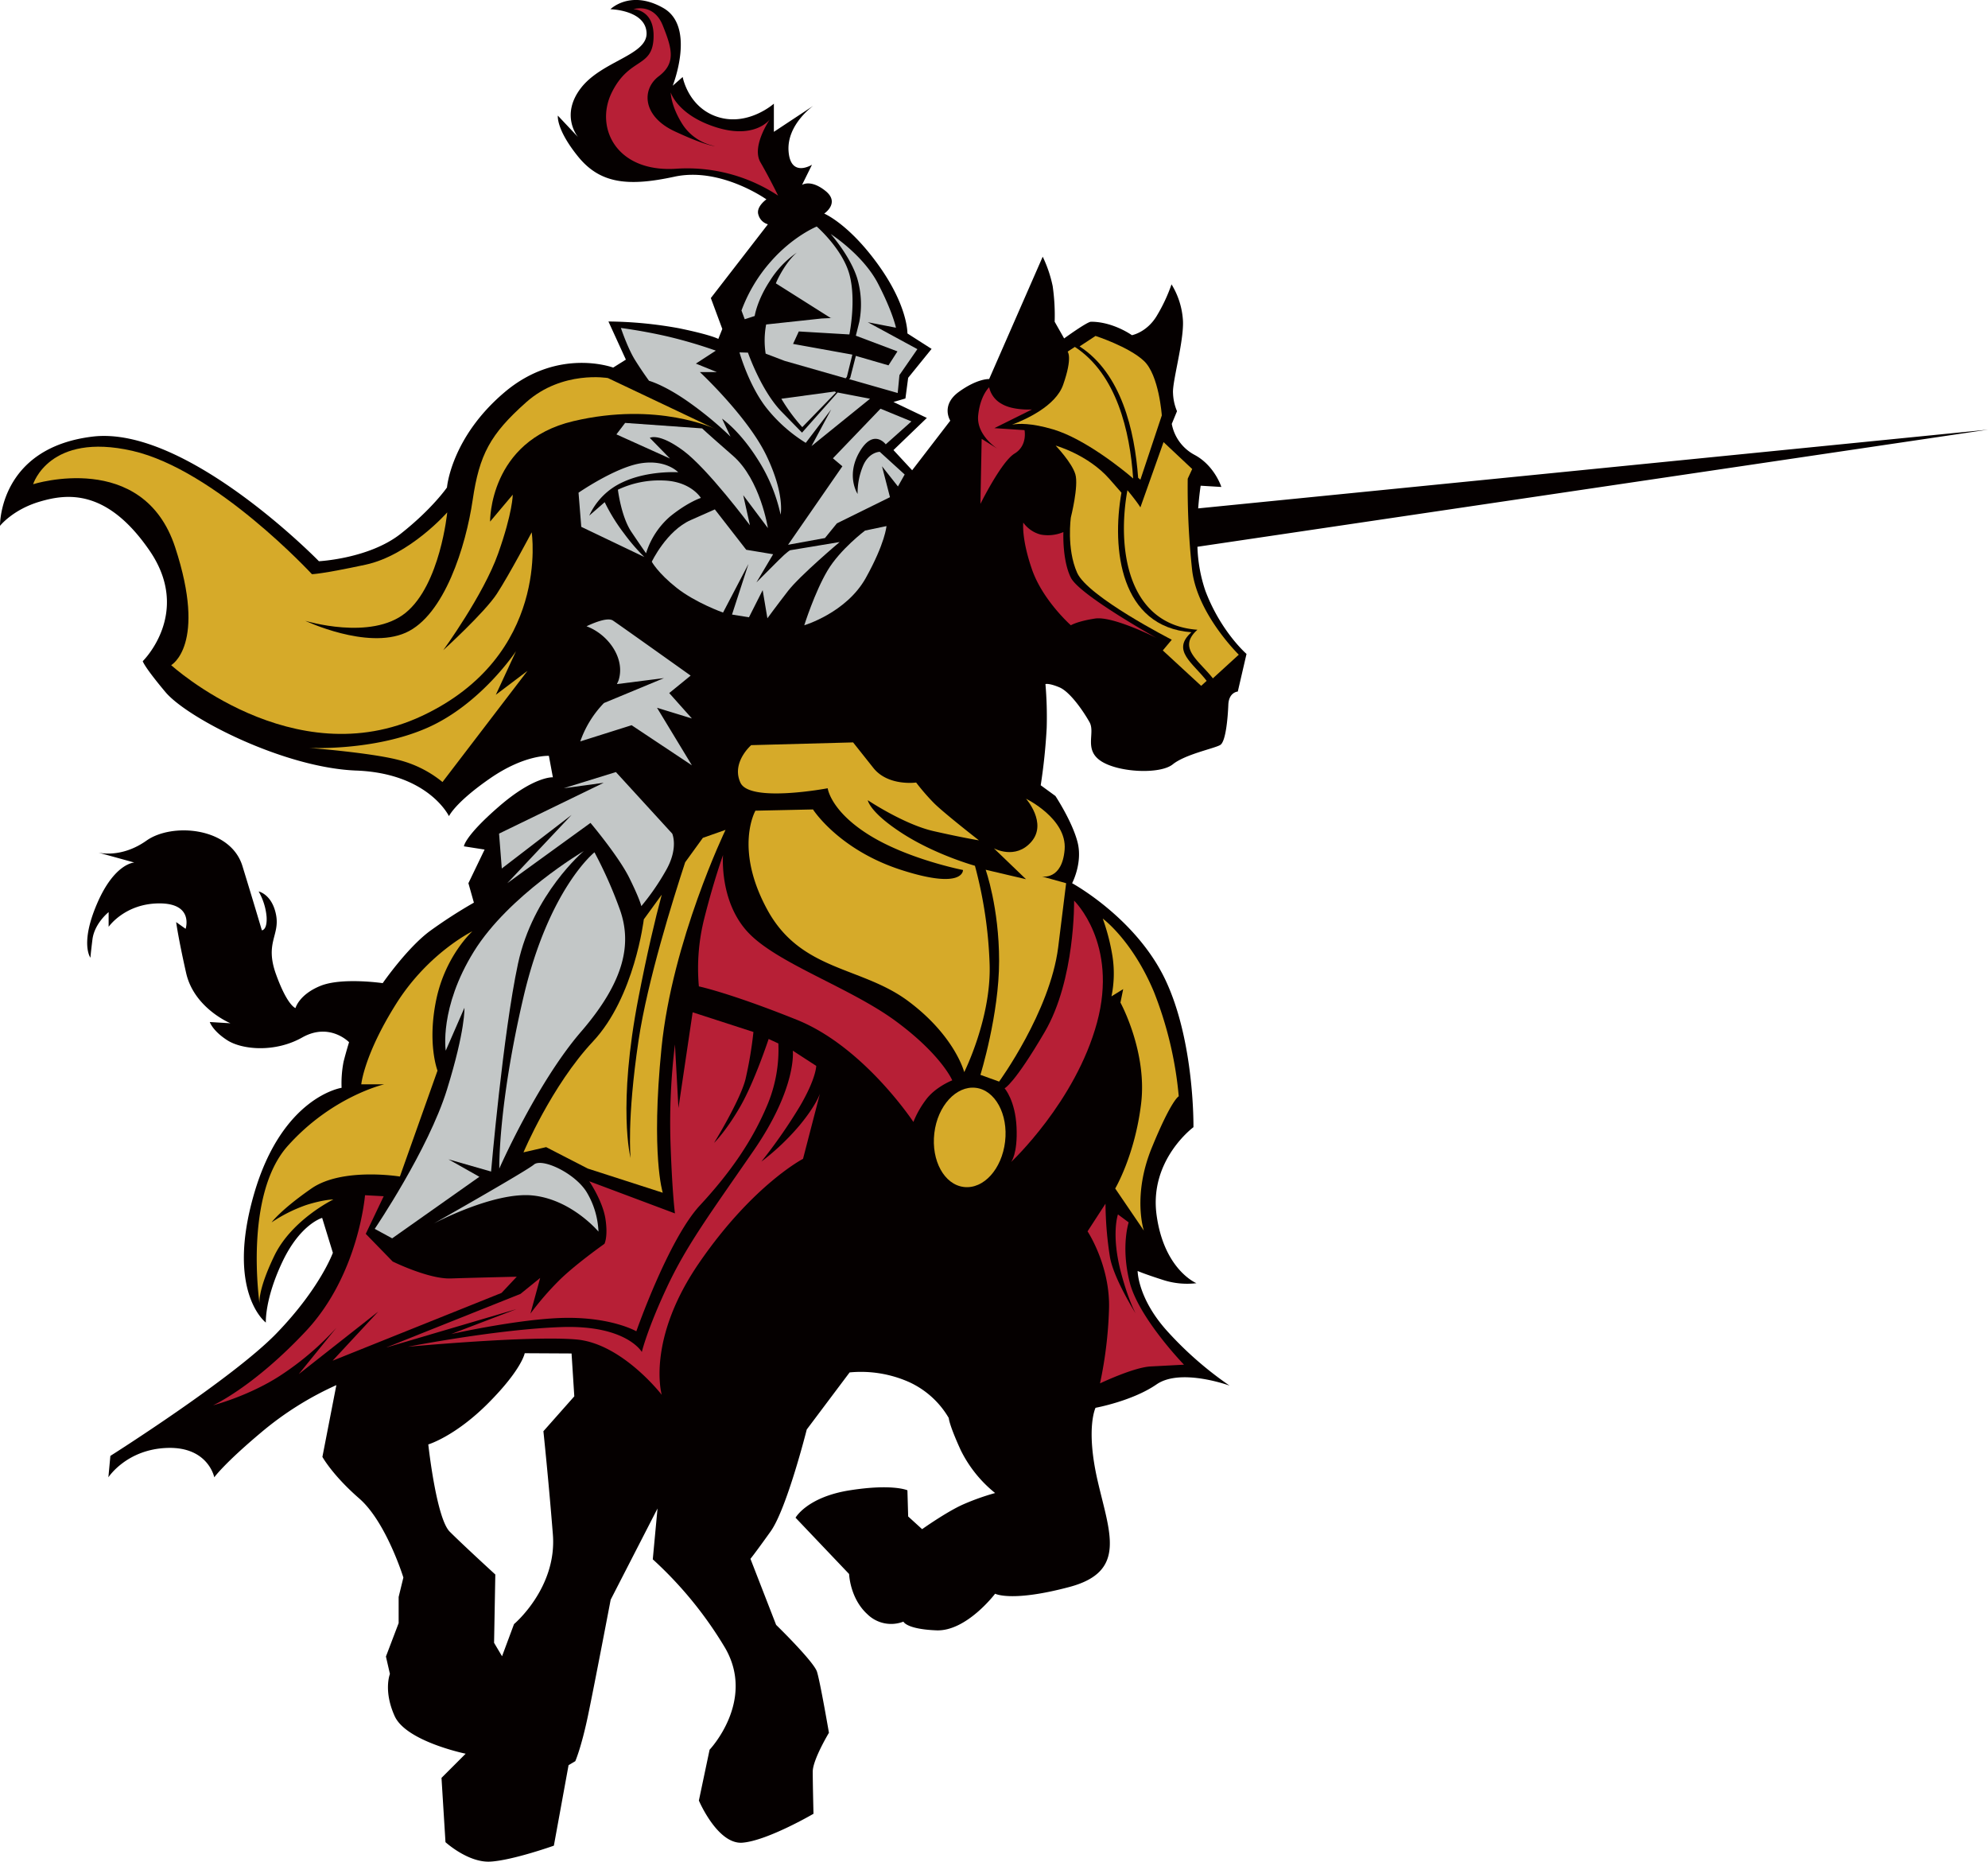 <svg id="logo" xmlns="http://www.w3.org/2000/svg" viewBox="0 0 797.9 747.1"><title>Knight-horse012_4c</title><path d="M-399-162.5s5.1-6.5,15.9-9.7,26.9-5.4,44.1,19.6-2.7,44.4-2.7,44.4.3,1.9,9.1,12.4,47.6,30.4,76.6,31.5S-218.8-46-218.8-46s2.4-5.4,16.4-15.1,23.7-9.1,23.7-9.1l1.6,8.6s-7.5-.5-21.5,11.6-14.2,16.1-14.2,16.1l8.3,1.3L-211-19.1l2.2,7.8A194.5,194.5,0,0,0-226.6.2C-235.7,7-245.4,21-245.4,21s-16.4-2.4-25,1.1-10,8.9-10,8.9-3.2-.8-7.8-13.5,1.6-15.6,0-23.9-7-9.4-7-9.4a24.6,24.6,0,0,1,3.2,10.2c.3,5.4-1.9,5.4-1.9,5.4s-3-10.2-7.8-25.8-28.2-17.5-38.5-10.2-19.4,4.8-19.4,4.8l14.5,4S-353-27.2-360-11s-2.7,21.8-2.7,21.8,0-.8.8-7.3,6.5-11,6.5-11v5.9S-348.9-11-335-11-324.5-.8-324.5-.8l-3.8-2.7s.8,6.2,4,20.4,17.8,20.2,17.8,20.2l-8.3-.5s1.1,3.5,7,7.3,19.1,5.1,30.1-1.1,18.8,1.9,18.8,1.9-1.1,3.5-2.2,7.8a45.2,45.2,0,0,0-.8,10.5s-23.9,3.5-35.2,42.8,4.8,51.4,4.8,51.4-.5-9.4,6.7-24.5,15.9-17.5,15.9-17.5l4.3,14s-5.1,14.2-22.6,32.3-66.7,49.2-66.7,49.2l-.8,8.6s7.3-11.3,23.7-11.8,18.8,11.8,18.8,11.8,3.8-5.4,18.8-18A128.2,128.2,0,0,1-264,182.3l-5.6,28.8s4,7.3,14.8,16.7,17.7,31.7,17.7,31.7l-1.9,7.8v10.5l-5.1,13.4,1.6,7s-2.7,6.7,1.9,16.9,28.5,15.1,28.5,15.1l-9.7,9.7,1.6,25.8s9.1,8.3,18,7.8,25.5-6.4,25.5-6.4l5.9-32.3,2.7-1.6s2.4-5.4,5.1-18.3,9.1-46.5,9.1-46.5l18.8-36.6-1.9,20.4A156.4,156.4,0,0,1-108,287.7c12.4,21.3-6.2,40.9-6.2,40.9l-4.3,20.4s7.5,17.7,17.5,16.9,28.5-11.6,28.5-11.6-.3-12.1-.3-16.9,6.5-15.6,6.5-15.6-3.5-20.4-4.8-24.5-16.4-18.8-16.4-18.8L-97.8,252s1.6-1.9,8.1-11,14.5-40.9,14.5-40.9L-58,177.2A47.6,47.6,0,0,1-34.3,181a35.5,35.5,0,0,1,16.1,14.5s0,2.4,4.8,12.9A50.9,50.9,0,0,0,.4,225.6a96.8,96.8,0,0,0-12.9,4.6c-6.7,3-16.4,9.9-16.4,9.9l-5.6-5.1-.3-10.5s-5.9-2.7-23.1,0-21.8,11-21.8,11l21.5,22.6s.3,9.7,7.3,16.1a13.6,13.6,0,0,0,14.5,3s1.1,3,13.2,3.5S.4,266,.4,266s6.5,3.5,29.8-2.7,16.1-21.8,11.3-42.8-.8-29.1-.8-29.1,14.8-2.7,24.5-9.4,29.3.5,29.3.5a141.9,141.9,0,0,1-24.5-21.3c-12.4-13.4-12.4-24.7-12.4-24.7s2.4,1.1,9.9,3.5a31.5,31.5,0,0,0,13.7,1.4S68.2,136.1,65.2,114,80,78.8,80,78.8s.5-34.4-11.3-59.2S31.3-19.1,31.3-19.1s4.3-8.1,2.2-16.4-8.9-18.6-8.9-18.6l-5.9-4.3a229.9,229.9,0,0,0,2.4-23.1A154.2,154.2,0,0,0,20.6-99s1.3-.5,5.6,1.3,9.7,9.7,12.1,14-2.4,11,4.6,15.6,23.7,5.4,28.8,1.3,16.9-6.4,19.1-7.8,3-11,3.2-16.1S97.8-96,97.8-96l3.5-15.1S91-120,84.8-136.4a60.2,60.2,0,0,1-3.2-17.7l317.3-47-317,31.6c.4-5.4,1-9.1,1-9.1l8.3.5s-2.7-8.6-10.8-12.9a17.8,17.8,0,0,1-9.1-12.4l2.1-5.1a20.5,20.5,0,0,1-1.6-7.3c-.3-4.6,4.3-20.4,4-28.8a31.3,31.3,0,0,0-4.6-14.8,66.5,66.5,0,0,1-5.9,12.6c-4,6.7-10,7.8-10,7.8s-7.5-5.4-16.4-5.4c-1.6,0-10.8,6.7-10.8,6.7l-3.8-6.7a82.7,82.7,0,0,0-.8-14.3,51.2,51.2,0,0,0-4-11.8L-2-221.4s-4.6-.3-12.1,5.1-3.5,11.6-3.5,11.6l-15.3,19.9-7.5-8.1L-27-205.8l-13.4-6.4,4.8-1.4,1.1-8.3,9.4-11.6-9.7-6.2s.3-10.8-11.6-27.4-21.8-20.7-21.8-20.7,6.5-4.3.5-9.1-9.4-2.4-9.4-2.4l4-8.1s-8.6,5.4-9.4-5.4,10-18.3,10-18.3l-15.9,10.5v-11.3s-10.2,9.1-22.3,5.4-14.3-16.1-14.3-16.1l-4,3.5s9.4-23.7-3.8-31.2-21.2.5-21.2.5,14,.3,14.5,9.4-18,11.3-26.4,22.3-1.1,19.6-1.1,19.6l-8.1-8.6s-.8,5.4,8.1,16.4,20.2,12.1,38.7,8.1,36.9,9.1,36.9,9.1-4.3,3-3.2,6.2a5.5,5.5,0,0,0,3.8,3.8l-22.9,29.6,4.6,12.4-1.6,4s-2.7-1.6-15.9-4.3a164.3,164.3,0,0,0-28.2-2.7l7,15.3-5.1,3.2s-22.1-8.3-43.6,9.9-23.1,38.2-23.1,38.2-5.9,8.6-18.6,18.6-32.8,11-32.8,11-53.2-54.6-90.9-50S-399-162.5-399-162.5Zm229.4,332.1,1.1,17.2-12.4,14s2.1,19.9,3.8,41.4-15.6,36-15.6,36l-4.8,12.9-3.2-5.4.5-27.4s-12.9-11.8-18.3-17.2-8.6-35-8.6-35,10.8-3.2,24.2-16.7,14.5-19.9,14.5-19.9Z" transform="translate(399 373.5)" style="fill:#050000"/><path d="M-112-201.4l-43-20.4s-18.3-3.2-32.8,9.7-18.8,21-21.5,39.3-11.3,46.3-26.9,53.2-40.3-4.8-40.3-4.8,26.4,8.1,40.3-3.2,16.7-40.3,16.7-40.3-15.1,17.2-32.8,21-21.5,3.8-21.5,3.8-38.7-41.9-72.1-49.5-39.8,13.4-39.8,13.4,44.1-14,57,25.3-1.6,47.3-1.6,47.3,48.9,44.6,100.6,20.4,44.1-73.7,44.1-73.7-9.1,17.2-14,24.7-21.5,22.6-21.5,22.6,16.1-22.1,22-38.7,5.9-23.7,5.9-23.7l-9.1,10.8s-.5-32.3,33.4-40.3S-112-201.4-112-201.4Z" transform="translate(399 373.5)" style="fill:#d6aa29"/><path d="M-86.7-295a66.3,66.3,0,0,0-40.9-10.8c-24.2,1.6-32.8-16.7-25.8-30.7s16.1-9.7,16.7-21.5-8.1-11.8-8.1-11.8,8.1-2.7,11.8,6.5,5.4,15.1-1.6,20.4-6.5,16.1,6.4,22.1,16.1,5.9,16.1,5.9a19.9,19.9,0,0,1-12.9-8.6c-4.8-7.5-4.8-12.9-4.8-12.9s2.7,9.1,18.3,14,21.5-3.2,21.5-3.2-7.5,10.8-3.8,17.2S-86.7-295-86.7-295Z" transform="translate(399 373.5)" style="fill:#b71f36"/><path d="M-117.7-173.7s-4-6.7-15.1-7A38.8,38.8,0,0,0-151-177s1.3,10.8,5.4,16.9,5.9,8.6,5.9,8.6a32.2,32.2,0,0,1,9.7-14.8C-122.8-172.1-117.7-173.7-117.7-173.7Z" transform="translate(399 373.5)" style="fill:#c3c7c7"/><path d="M-126.8-184s-12.1-.8-22.3,4a27.1,27.1,0,0,0-13.4,13.4l6.2-5.4a73.3,73.3,0,0,0,7.8,12.6,77.4,77.4,0,0,0,8.1,9.4l-25.3-12.1-1.1-13.7s14.8-10.2,25-11.8S-126.8-184-126.8-184Z" transform="translate(399 373.5)" style="fill:#c3c7c7"/><path d="M-90.8-161.6s-3-19.4-14-29-12.4-11-12.4-11l-30.9-2.2-3.5,4.6,21.5,9.7-8.1-8.3s3.5-2.2,13.4,5.1S-98-162.7-98-162.7l-2.7-12.1Z" transform="translate(399 373.5)" style="fill:#c3c7c7"/><path d="M34.3-234.5l6.4-4.2s13.3,4.3,19.4,10,7.2,21.9,7.2,21.9L58.7-181l-.9-.8C56.4-200.9,51-223.7,34.3-234.5Z" transform="translate(399 373.5)" style="fill:#d6aa29"/><path d="M27.7-219.1c3.9-11.1,1.8-13.3,1.8-13.3l2.9-1.9c16.7,10.9,22.1,33.7,23.4,52.8-3.8-3.3-19.3-15.9-32.1-19.7-8.8-2.6-13.9-2.4-16.5-1.9C12.5-205.1,24.7-210.5,27.7-219.1Z" transform="translate(399 373.5)" style="fill:#d6aa29"/><path d="M-43.2-162.4l-8.6,1.8s-10,7.5-15.1,16.1-9.3,21.9-9.3,21.9,16.9-5,24.7-19S-43.2-162.4-43.2-162.4Z" transform="translate(399 373.5)" style="fill:#c3c7c7"/><path d="M81.6-120.8c-28.6-2.1-32.2-33.5-28.1-56,4.3,5.2,5.2,6.9,5.2,6.9L68-196.1l11.5,10.8-1.8,3.9a307,307,0,0,0,1.8,36.9c2.2,17.6,18.7,33.7,18.7,33.7l-10.4,9.5C82.2-108.5,73.4-113.5,81.6-120.8Z" transform="translate(399 373.5)" style="fill:#d6aa29"/><path d="M32.6-183.2c-1.4-4.7-7.9-11.5-7.9-11.5s12.9,3.6,21.5,13.3l4.9,5.6c-4,22.5-.5,53.9,28.1,56-8.2,7.3.6,12.3,6.1,19.5l-2.2,2L67.7-112.5l3.6-4.3s-33.7-17.2-38-26.9-2.5-22.2-2.5-22.2S34-178.5,32.6-183.2Z" transform="translate(399 373.5)" style="fill:#d6aa29"/><path d="M-62-156s-15.9,13.4-20.7,19.6-8.3,11-8.3,11l-1.9-11.3-5.5,10.9-6.8-1.1,6.6-20.3-10.2,19.5s-11-3.9-18.6-9.9-10-10.5-10-10.5,5.9-12.4,15.6-16.7l9.7-4.3,12.6,16.2,10.8,1.8-6.7,11.3,8.9-8.9c3.5-3.5,4.6-4,4.6-4Z" transform="translate(399 373.5)" style="fill:#c3c7c7"/><path d="M-33.2-204.4l-12.4-5.1-19.1,19.9,3.8,3.2-21.8,31.5,14.8-2.7,4.8-5.9L-41.8-174-45-186.4l6.4,8.1,2.7-4.8-10-9.1s-4.3,0-6.7,5.6a28.5,28.5,0,0,0-2.2,11.3s-4.8-7.3.8-16.9,10.5-3,10.5-3Z" transform="translate(399 373.5)" style="fill:#c3c7c7"/><path d="M-111.7-232.8a188.9,188.9,0,0,0-19.4-5.7c-10-2.3-18.7-3.4-18.7-3.4s2.7,8.1,5.7,12.9,5.6,8.3,5.6,8.3,6.1,1.6,16,8.6a143.3,143.3,0,0,1,16.7,13.8l-3.4-7.2s7,4.7,14.3,16.3A67.6,67.6,0,0,1-85.7-167s1.8-8.1-5.7-23.7-26.7-33.5-26.7-33.5h6.8l-8.4-3.4Z" transform="translate(399 373.5)" style="fill:#c3c7c7"/><path d="M-191.9-112.2s-14,21.2-35.5,30.7S-275-73.4-275-73.4s24.5,1.9,35.8,4.8a45.3,45.3,0,0,1,17.8,8.9l34.1-44.6L-200-94.7Z" transform="translate(399 373.5)" style="fill:#d6aa29"/><path d="M-58.3-221.4l19.6,5.6.7-7.2,7.2-10.4-19.9-10.8,11.3,2.2s-1.2-6.1-7.2-17.7-19-19.9-19-19.9,7.7,8.6,10.6,17.6a37,37,0,0,1,.9,17.6l-1.4,5.6,16.7,6.3-3.6,5.6-13.1-3.8-2.3,9Zm-43.9-10.7s3.6,12.9,10.6,22a61.2,61.2,0,0,0,16,14.3l10.2-13.4-7.9,14.7,23.5-19-13-2.5-14.3,16.1-8.2-8.4c-8.2-8.4-13.5-23.7-13.5-23.7Z" transform="translate(399 373.5)" style="fill:#c3c7c7"/><path d="M-64-216.4l-21.4,2.9a71.3,71.3,0,0,0,8.4,11.4l13.6-14Z" transform="translate(399 373.5)" style="fill:#c3c7c7"/><path d="M-101.4-248.9l1.3,3.5,4-1.3s.9-6.2,6.1-14.1a38.2,38.2,0,0,1,10.9-11.4s-3.6,2.7-7.4,10c-.4.8-.8,1.6-1.1,2.4l22,13.9h.8l-4.4.2-22.3,2.4a34.6,34.6,0,0,0-.2,11.7l7.6,2.9,24.5,7,.5-.6,2.2-8.9-23.8-4.3,2.3-5,20.3,1.2s2.8-13.4.1-23.8-13.2-19.5-13.2-19.5-9.4,3.8-18.3,13.9A61.9,61.9,0,0,0-101.4-248.9Z" transform="translate(399 373.5)" style="fill:#c3c7c7"/><path d="M-129.2-39l-22.6-24.7-21,6.5,16.1-2.2-42,20.4,1.1,14,28-21.5-25.8,27.4L-162-43.3s11.3,13.4,15.6,22.1,4.8,11.3,4.8,11.3a96.2,96.2,0,0,0,9.7-14C-126.5-33.1-129.2-39-129.2-39Z" transform="translate(399 373.5)" style="fill:#c3c7c7"/><path d="M-160.4-31.5S-178.7-17-188.9,26.6s-9.7,68.8-9.7,68.8,15.1-34.4,32.8-54.9,20.4-35.5,15.6-49A173.7,173.7,0,0,0-160.4-31.5Z" transform="translate(399 373.5)" style="fill:#c3c7c7"/><path d="M-164.7-32s-20.4,17.2-26.4,45.2-10.8,83.4-10.8,83.4L-219,91.7l12.4,7-35,24.7-7-3.8s21.5-31.7,29-55.9,7-32.8,7-32.8l-7.5,17.2s-2.7-17.2,11.3-39.8S-164.7-32-164.7-32Z" transform="translate(399 373.5)" style="fill:#c3c7c7"/><path d="M-158.8,120.7s-10.8-12.9-26.4-14.5S-225,117.5-225,117.5s37.1-21,40.3-23.7,16.1,3.2,21,10.8A33.3,33.3,0,0,1-158.8,120.7Z" transform="translate(399 373.5)" style="fill:#c3c7c7"/><path d="M-209.4.2s-10.8,9.7-14.5,27.4.5,28.5.5,28.5l-15.1,42.5s-23.1-3.8-35.5,4.8S-290,117-290,117a60.3,60.3,0,0,1,14-7c7-2.2,10.8-2.2,10.8-2.2s-16.7,8.1-23.7,22.6-5.9,19.4-5.9,19.4-6.5-43.6,11.3-63.5,38.7-24.7,38.7-24.7H-254s1.1-11.8,14-32.3S-209.4.2-209.4.2Z" transform="translate(399 373.5)" style="fill:#d6aa29"/><path d="M32.1-12.1s.5,31.7-11.8,52.7S4.2,63.2,4.2,63.2,8.5,68,9,78.8s-2.2,14-2.2,14S32.7,68.6,41.3,36.8,32.1-12.1,32.1-12.1Z" transform="translate(399 373.5)" style="fill:#b71f36"/><path d="M-16.8,60s-7,2.7-10.8,8.1a38.1,38.1,0,0,0-4.8,8.6S-52.3,46.5-79.2,35.7s-39.3-13.4-39.3-13.4a81.7,81.7,0,0,1,2.2-27.4c3.8-15.1,7.5-25.3,7.5-25.3S-110.4-11.6-98.6.8s40.9,22,59.2,35.5S-16.8,60-16.8,60Z" transform="translate(399 373.5)" style="fill:#b71f36"/><path d="M4.4,84.6C5.7,73.6.4,63.9-7.4,63s-15.3,7.2-16.6,18.2,4,20.7,11.9,21.6S3.1,95.6,4.4,84.6Z" transform="translate(399 373.5)" style="fill:#d6aa29"/><path d="M43.6-4.9a84.3,84.3,0,0,1,3.9,15.1,45.4,45.4,0,0,1-.4,16.1l4.7-2.9-1.1,5.4S61.5,48.5,59,69.3s-10.4,34.1-10.4,34.1l11.5,16.9s-4.7-14,3.2-33.3S74.1,66.4,74.1,66.4a150.4,150.4,0,0,0-10-42C55.4,3.7,43.6-4.9,43.6-4.9Z" transform="translate(399 373.5)" style="fill:#d6aa29"/><path d="M-80.8,48.1S-79,62.8-96.6,88.3s-26.9,38-34.8,54.9-10,25.8-10,25.8-6.1-10.8-31.9-10-62,7.9-62,7.9,49.5-4.6,67.8-2.9,34.1,22.2,34.1,22.2-6.4-21.9,15.1-53.1,41.6-41.6,41.6-41.6l6.8-26.2s-1.4,4.6-8.3,12.9A97,97,0,0,1-93.4,92.6,207.6,207.6,0,0,0-77.9,70.3c6.5-11.1,6.5-16.1,6.5-16.1Z" transform="translate(399 373.5)" style="fill:#b71f36"/><path d="M-86.6,45.2l-3.9-1.8S-96.2,60.7-102,70.7s-10.4,14.4-10.4,14.4S-102,68.2-99.8,59.6a161.7,161.7,0,0,0,3.2-19L-121,32.7l-5.7,38.4-1.4-25.5a257.9,257.9,0,0,0-1.8,39.1c.7,20.8,1.8,28.7,1.8,28.7l-34.4-12.9s5.4,7.9,6.5,15.1-.4,10-.4,10-12.2,8.6-18.6,15.1a118.5,118.5,0,0,0-11.1,12.9l3.9-14.3-7.9,6.4L-244,167.2l52.3-15.4-26.2,10s29-6.5,47-6.5,27.3,5.4,27.3,5.4,12.9-36.9,25.5-50.5S-97,84-91.2,70.3A57.4,57.4,0,0,0-86.6,45.2Z" transform="translate(399 373.5)" style="fill:#b71f36"/><path d="M-191.6,138.8s-17.6.4-26.5.7-23.3-6.8-23.3-6.8l-10.8-11.1,7.2-15.1-7.5-.4s-2.5,31.9-23.7,54.5-37.3,29.8-37.3,29.8,15.1-3.9,28-12.6A116.2,116.2,0,0,0-264,159.3l-15.1,18.6,31.9-25.1-18.3,19.7,67.8-27.2Z" transform="translate(399 373.5)" style="fill:#b71f36"/><path d="M27.8-160s-.5,11.3,3,18.3,34.4,24.2,34.4,24.2-17.5-8.9-24.7-7.8-9.7,2.7-9.7,2.7S19.5-132.6,15.2-145s-3.5-18.8-3.5-18.8a12.4,12.4,0,0,0,7,4.8A15.8,15.8,0,0,0,27.8-160Z" transform="translate(399 373.5)" style="fill:#b71f36"/><path d="M15.2-209.2.1-201.7l12.1.8s1.3,6.2-4,9.4S-5.5-171.3-5.5-171.3l.5-26.1,6.4,4s-8.6-5.4-7.8-13.4S-2-218.1-2-218.1a10.1,10.1,0,0,0,5.1,6.7C7.7-208.7,15.2-209.2,15.2-209.2Z" transform="translate(399 373.5)" style="fill:#b71f36"/><path d="M54,117l-4.3-3.2s-2.9,8.2,1.4,24,8.2,19.7,8.2,19.7S48.3,141,46.5,131a143.3,143.3,0,0,1-1.8-21.5l-7.2,11.1s9.3,14,8.6,31.6a166.6,166.6,0,0,1-3.6,29.4s13.6-6.5,20.4-6.8l13.3-.7S58,155.3,54.4,141,54,117,54,117Z" transform="translate(399 373.5)" style="fill:#b71f36"/><path d="M12.8-53s8.6,9.7,2.2,17.2S-.1-33.1-.1-33.1L12.8-20.7-3.4-24.5S2-9.4,2,12.1-5.5,57.8-5.5,57.8L2,60.5s20.4-28,23.7-53.8l3.2-25.8-9.7-2.7s8.1,1.6,9.1-10.8S12.8-53,12.8-53Z" transform="translate(399 373.5)" style="fill:#d6aa29"/><path d="M-6.1-36.3S-20.6-47.6-24.3-51.4a87.2,87.2,0,0,1-7-8.1s-11.3,1.6-17.2-5.9l-8.1-10.2-40.9,1.1s-8.1,7-4.3,15.1,35,2.2,35,2.2,1.1,9.1,16.7,18.8,37.6,14,37.6,14,.5,8.1-24.7,0S-72.7-48.7-72.7-48.7l-23.1.5S-104.5-33.1-91-8.4s37.7,22.6,56.5,36.6S-12,56.7-12,56.7s10.8-21.5,10.2-43A173.8,173.8,0,0,0-7.7-26.1s-15.6-4.3-29-12.9-14-13.4-14-13.4,14.5,9.7,26.4,12.4S-6.1-36.3-6.1-36.3Z" transform="translate(399 373.5)" style="fill:#d6aa29"/><path d="M-161,44.4c16.7-17.8,20.4-49,20.4-49l7.2-9.9c-2.7,10-5.9,23.6-9.3,41.1-8.6,44.1-3.2,64.6-3.2,64.6s-1.6-15.1,3.2-47.3c3.6-24,13.8-56.4,18.7-71.4l7.1-9.8,9.1-3.2S-129.2,4-133.5,47s.5,58.1.5,58.1l-30.1-9.7-16.7-8.6-9.1,2.1S-177.6,62.1-161,44.4Z" transform="translate(399 373.5)" style="fill:#d6aa29"/><path d="M-156.6-91.4l24.1-10L-151.4-99l.6-1.3c3-8.9-4.1-18.7-12.8-21.9,3.6-1.7,8.6-3.6,10.6-2.3s31.2,22.1,31.2,22.1l-8.6,7,9.1,10.2-14-4.3,14,23.1-24.2-16.1-20.6,6.5A42,42,0,0,1-156.6-91.4Z" transform="translate(399 373.5)" style="fill:#c3c7c7"/></svg>